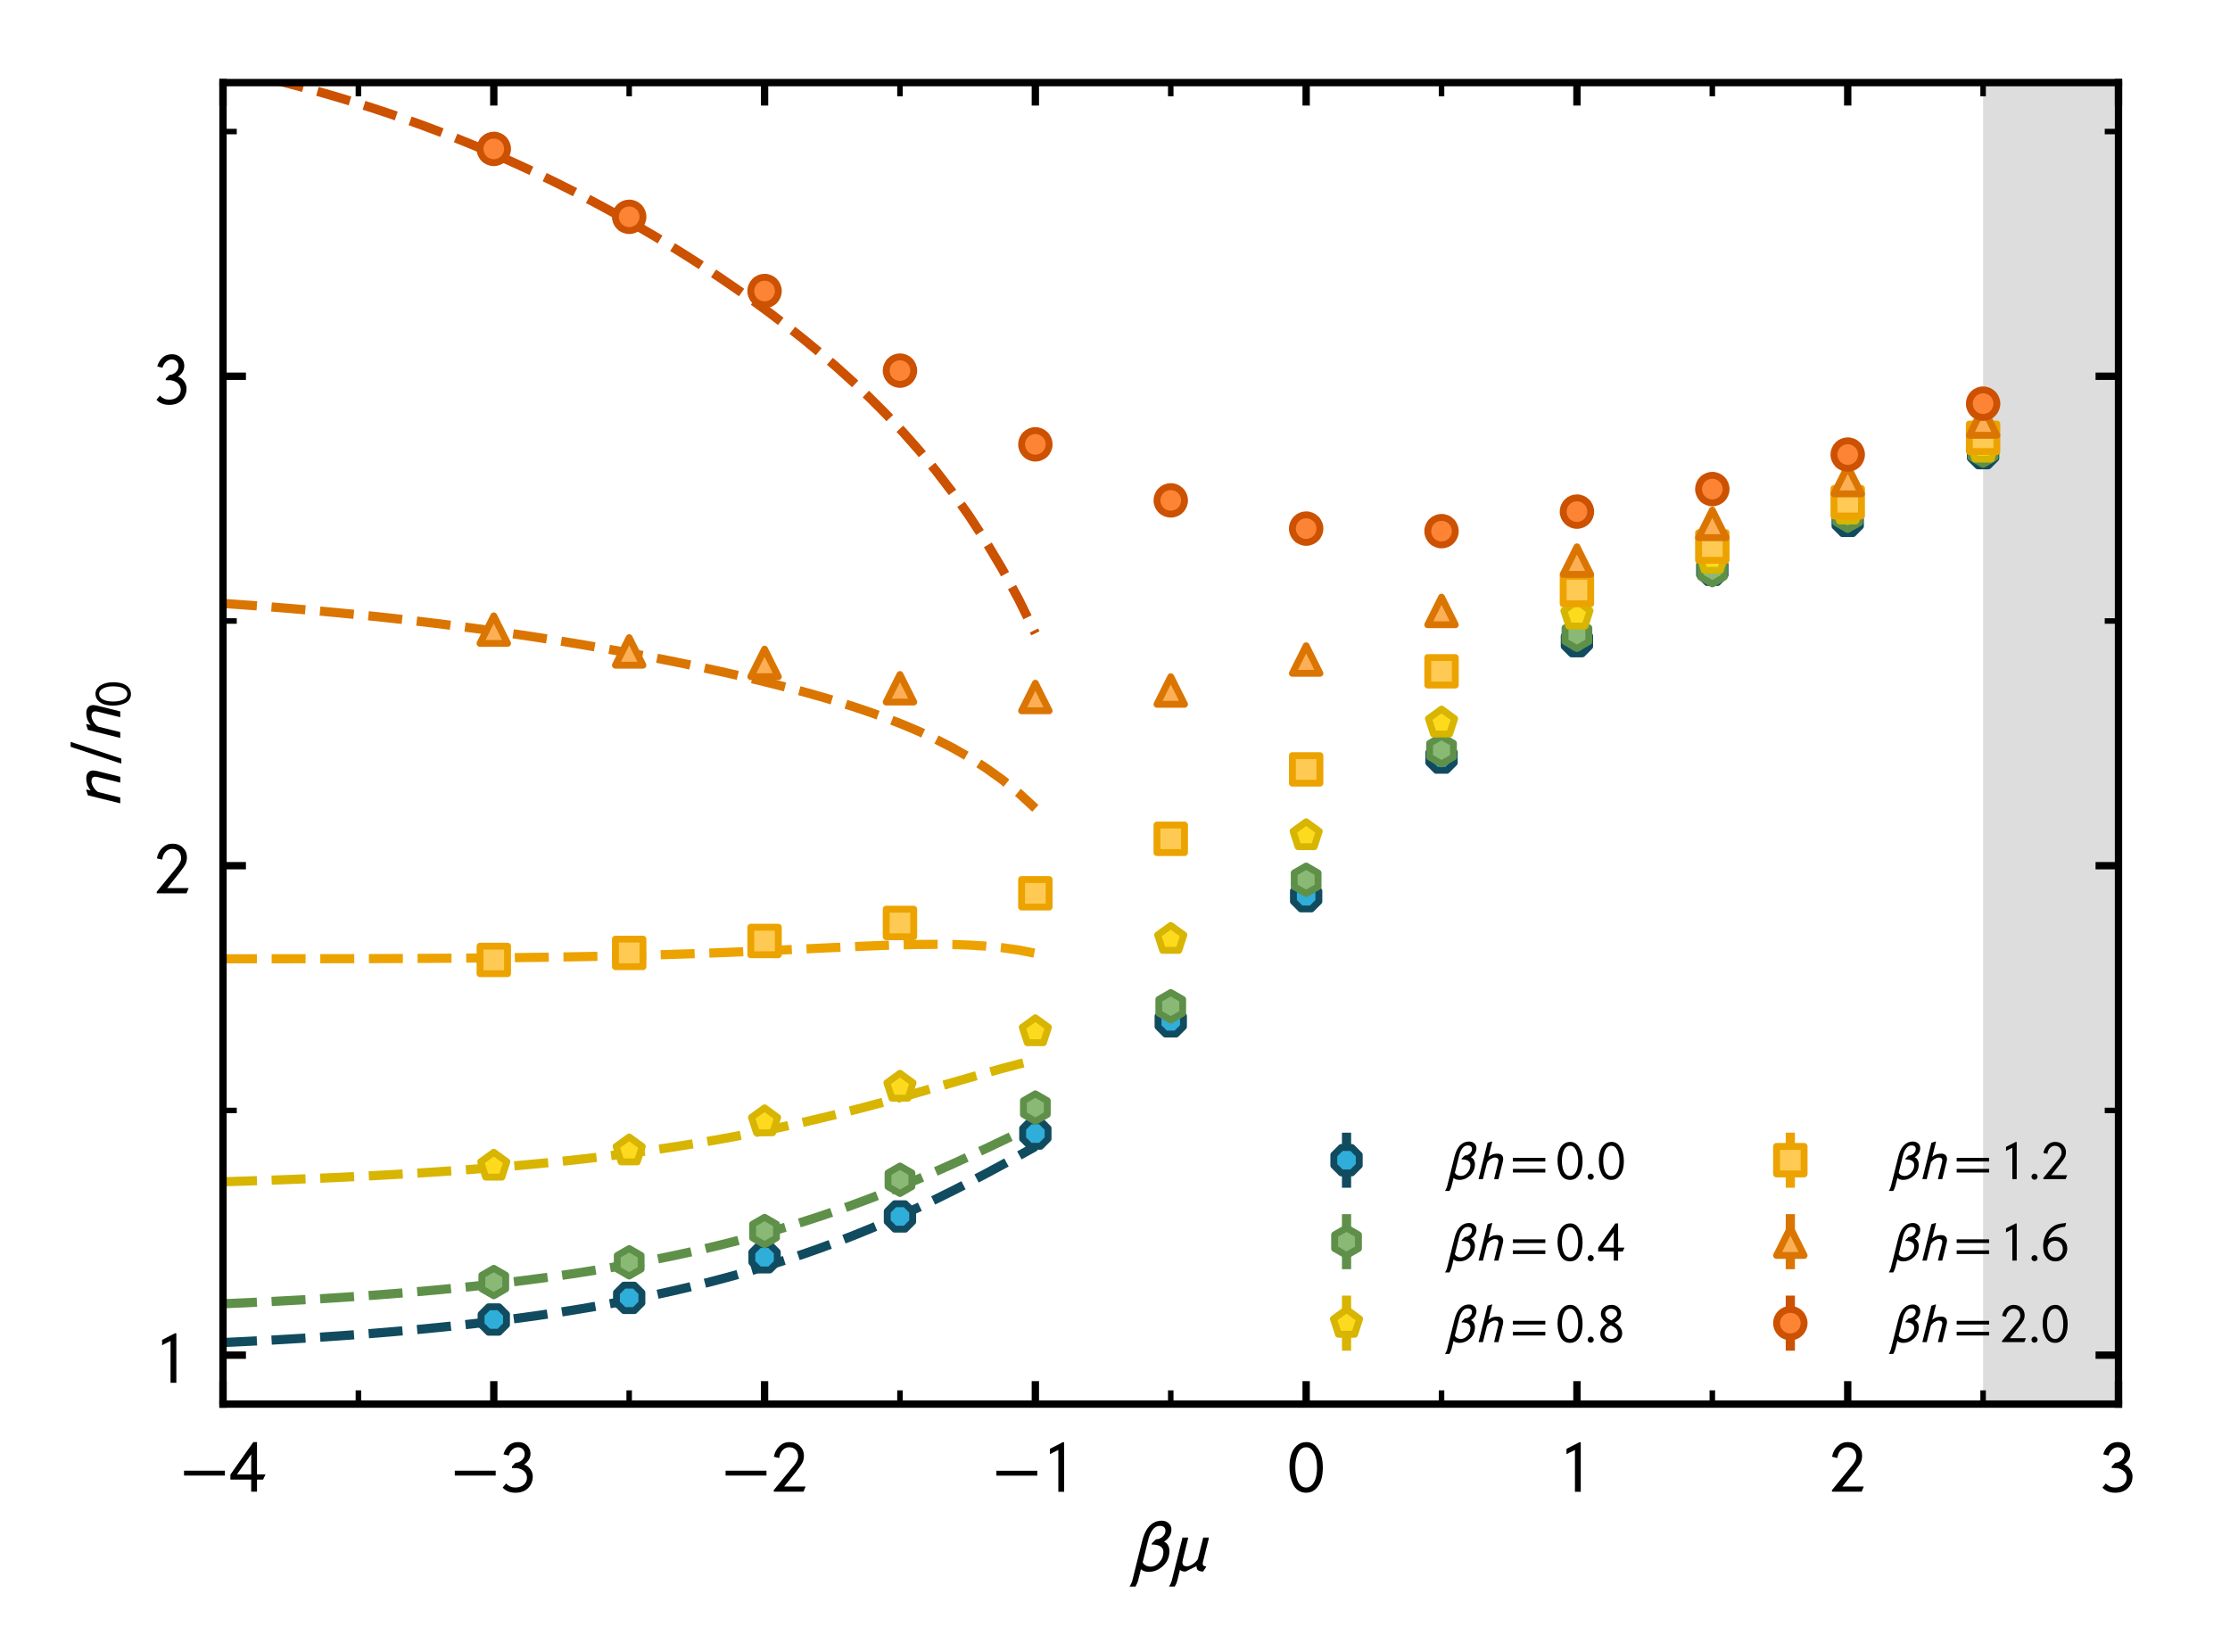 <?xml version="1.0" encoding="utf-8" standalone="no"?>
<!DOCTYPE svg PUBLIC "-//W3C//DTD SVG 1.1//EN"
  "http://www.w3.org/Graphics/SVG/1.1/DTD/svg11.dtd">
<!-- Created with matplotlib (http://matplotlib.org/) -->
<svg height="180pt" version="1.1" viewBox="0 0 243 180" width="243pt" xmlns="http://www.w3.org/2000/svg" xmlns:xlink="http://www.w3.org/1999/xlink">
 <defs>
  <style type="text/css">
*{stroke-linecap:butt;stroke-linejoin:round;}
  </style>
 </defs>
 <g id="figure_1">
  <g id="patch_1">
   <path d="M 0 180 
L 243 180 
L 243 0 
L 0 0 
z
" style="fill:#ffffff;"/>
  </g>
  <g id="axes_1">
   <g id="patch_2">
    <path d="M 24.3 153 
L 230.85 153 
L 230.85 9 
L 24.3 9 
z
" style="fill:#ffffff;"/>
   </g>
   <g id="PolyCollection_1">
    <path clip-path="url(#pd701d4964c)" d="M 216.096 -12.333 
L 216.096 201 
L 236.751 201 
L 236.751 -12.333 
L 236.751 -12.333 
L 216.096 -12.333 
z
" style="fill:#dddddd;"/>
   </g>
   <g id="matplotlib.axis_1">
    <g id="xtick_1">
     <g id="line2d_1">
      <defs>
       <path d="M 0 0 
L 0 -2.5 
" id="m7322efd8a5" style="stroke:#000000;stroke-width:0.8;"/>
      </defs>
      <g>
       <use style="stroke:#000000;stroke-width:0.8;" x="24.3" xlink:href="#m7322efd8a5" y="153"/>
      </g>
     </g>
     <g id="line2d_2">
      <defs>
       <path d="M 0 0 
L 0 2.5 
" id="m9c07efcd8b" style="stroke:#000000;stroke-width:0.8;"/>
      </defs>
      <g>
       <use style="stroke:#000000;stroke-width:0.8;" x="24.3" xlink:href="#m9c07efcd8b" y="9"/>
      </g>
     </g>
     <g id="text_1">
      <!-- $-4$ -->
      <defs>
       <path d="M 62.094 22 
L 6.406 22 
L 6.406 28.594 
L 62.094 28.594 
z
" id="STIXGeneral-Regular-2212"/>
       <path d="M 48.906 23.594 
L 45.594 16.5 
L 37.297 16.5 
L 37.297 0 
L 29.406 0 
L 29.406 16.5 
L 1.094 16.5 
L 1.094 23.297 
L 32.297 67.594 
L 37.297 67.594 
L 37.297 23.594 
z
M 29.406 23.594 
L 29.406 51 
L 10 23.594 
z
" id="STIXGeneral-Regular-1d7e6"/>
      </defs>
      <g transform="translate(19.54 162.579)scale(0.08 -0.08)">
       <use transform="translate(0 0.406)" xlink:href="#STIXGeneral-Regular-2212"/>
       <use transform="translate(68.5 0.406)" xlink:href="#STIXGeneral-Regular-1d7e6"/>
      </g>
     </g>
    </g>
    <g id="xtick_2">
     <g id="line2d_3">
      <g>
       <use style="stroke:#000000;stroke-width:0.8;" x="53.807" xlink:href="#m7322efd8a5" y="153"/>
      </g>
     </g>
     <g id="line2d_4">
      <g>
       <use style="stroke:#000000;stroke-width:0.8;" x="53.807" xlink:href="#m9c07efcd8b" y="9"/>
      </g>
     </g>
     <g id="text_2">
      <!-- $-3$ -->
      <defs>
       <path d="M 11.297 49.203 
L 4.203 50.906 
Q 6.406 58.703 11.5 63.141 
Q 16.594 67.594 24.297 67.594 
Q 31.406 67.594 36.203 63.094 
Q 41 58.594 41 51.906 
Q 41 43 32.406 37 
Q 38 35 41.047 30.344 
Q 44.094 25.703 44.094 21 
Q 44.094 11.297 37.797 5 
Q 31.406 -1.406 20.5 -1.406 
Q 9.5 -1.406 3.094 5.594 
L 7.797 11.203 
Q 12.906 5.703 20 5.703 
Q 27.406 5.703 31.594 9.297 
Q 36.203 13.203 36.203 19.094 
Q 36.203 24.297 32.453 27.797 
Q 28.703 31.297 22.203 32.203 
L 15.797 32.203 
L 15.797 34.297 
L 20.594 39.406 
Q 25.094 39.406 29.094 42.844 
Q 33.094 46.297 33.094 51.203 
Q 33.094 55.406 30.438 57.953 
Q 27.797 60.5 24 60.5 
Q 20 60.5 16.547 57.641 
Q 13.094 54.797 11.297 49.203 
z
" id="STIXGeneral-Regular-1d7e5"/>
      </defs>
      <g transform="translate(49.047 162.579)scale(0.08 -0.08)">
       <use transform="translate(0 0.406)" xlink:href="#STIXGeneral-Regular-2212"/>
       <use transform="translate(68.5 0.406)" xlink:href="#STIXGeneral-Regular-1d7e5"/>
      </g>
     </g>
    </g>
    <g id="xtick_3">
     <g id="line2d_5">
      <g>
       <use style="stroke:#000000;stroke-width:0.8;" x="83.314" xlink:href="#m7322efd8a5" y="153"/>
      </g>
     </g>
     <g id="line2d_6">
      <g>
       <use style="stroke:#000000;stroke-width:0.8;" x="83.314" xlink:href="#m9c07efcd8b" y="9"/>
      </g>
     </g>
     <g id="text_3">
      <!-- $-2$ -->
      <defs>
       <path d="M 46.906 7.094 
L 44 0 
L 3.5 0 
L 3.5 2.094 
L 21 23.5 
L 21 23.406 
L 26.594 30.203 
Q 30.5 34.906 32.094 36.953 
Q 33.703 39 35.203 41.953 
Q 36.703 44.906 36.703 47.5 
Q 36.703 53.703 33.344 57.094 
Q 30 60.5 24.203 60.5 
Q 19.594 60.5 15.75 56.703 
Q 11.906 52.906 10.906 45.906 
L 3.703 47.594 
Q 5.297 56.5 11.188 62.047 
Q 17.094 67.594 24.906 67.594 
Q 33.594 67.594 39.094 62.188 
Q 44.594 56.797 44.594 49.094 
Q 44.594 43.5 42.5 39.453 
Q 40.406 35.406 33.703 27 
L 17.703 7.094 
z
" id="STIXGeneral-Regular-1d7e4"/>
      </defs>
      <g transform="translate(78.554 162.579)scale(0.08 -0.08)">
       <use transform="translate(0 0.406)" xlink:href="#STIXGeneral-Regular-2212"/>
       <use transform="translate(68.5 0.406)" xlink:href="#STIXGeneral-Regular-1d7e4"/>
      </g>
     </g>
    </g>
    <g id="xtick_4">
     <g id="line2d_7">
      <g>
       <use style="stroke:#000000;stroke-width:0.8;" x="112.821" xlink:href="#m7322efd8a5" y="153"/>
      </g>
     </g>
     <g id="line2d_8">
      <g>
       <use style="stroke:#000000;stroke-width:0.8;" x="112.821" xlink:href="#m9c07efcd8b" y="9"/>
      </g>
     </g>
     <g id="text_4">
      <!-- $-1$ -->
      <defs>
       <path d="M 30.203 0 
L 22.297 0 
L 22.297 57 
Q 20.094 56 15.75 53.75 
Q 11.406 51.5 10.797 51.203 
L 10.797 58.5 
L 28.797 67.703 
L 30.203 67.203 
z
" id="STIXGeneral-Regular-1d7e3"/>
      </defs>
      <g transform="translate(108.061 162.579)scale(0.08 -0.08)">
       <use transform="translate(0 0.297)" xlink:href="#STIXGeneral-Regular-2212"/>
       <use transform="translate(68.5 0.297)" xlink:href="#STIXGeneral-Regular-1d7e3"/>
      </g>
     </g>
    </g>
    <g id="xtick_5">
     <g id="line2d_9">
      <g>
       <use style="stroke:#000000;stroke-width:0.8;" x="142.329" xlink:href="#m7322efd8a5" y="153"/>
      </g>
     </g>
     <g id="line2d_10">
      <g>
       <use style="stroke:#000000;stroke-width:0.8;" x="142.329" xlink:href="#m9c07efcd8b" y="9"/>
      </g>
     </g>
     <g id="text_5">
      <!-- $0$ -->
      <defs>
       <path d="M 47.703 33 
Q 47.703 23.797 45.547 16.344 
Q 43.406 8.906 38.094 3.75 
Q 32.797 -1.406 25 -1.406 
Q 18.797 -1.406 14.25 1.688 
Q 9.703 4.797 7.203 10.047 
Q 4.703 15.297 3.5 21.141 
Q 2.297 27 2.297 33.594 
Q 2.297 42.906 4.594 50.344 
Q 6.906 57.797 12.297 62.688 
Q 17.703 67.594 25.406 67.594 
Q 35.203 67.594 41.453 57.938 
Q 47.703 48.297 47.703 33 
z
M 39.797 33 
Q 39.797 45.203 35.75 52.844 
Q 31.703 60.5 25.203 60.5 
Q 17.797 60.5 14 52.75 
Q 10.203 45 10.203 33.406 
Q 10.203 28.203 10.953 23.547 
Q 11.703 18.906 13.344 14.75 
Q 15 10.594 18 8.141 
Q 21 5.703 25 5.703 
Q 30.094 5.703 33.547 9.797 
Q 37 13.906 38.391 19.844 
Q 39.797 25.797 39.797 33 
z
" id="STIXGeneral-Regular-1d7e2"/>
      </defs>
      <g transform="translate(140.329 162.579)scale(0.08 -0.08)">
       <use transform="translate(0 0.406)" xlink:href="#STIXGeneral-Regular-1d7e2"/>
      </g>
     </g>
    </g>
    <g id="xtick_6">
     <g id="line2d_11">
      <g>
       <use style="stroke:#000000;stroke-width:0.8;" x="171.836" xlink:href="#m7322efd8a5" y="153"/>
      </g>
     </g>
     <g id="line2d_12">
      <g>
       <use style="stroke:#000000;stroke-width:0.8;" x="171.836" xlink:href="#m9c07efcd8b" y="9"/>
      </g>
     </g>
     <g id="text_6">
      <!-- $1$ -->
      <g transform="translate(169.836 162.579)scale(0.08 -0.08)">
       <use transform="translate(0 0.297)" xlink:href="#STIXGeneral-Regular-1d7e3"/>
      </g>
     </g>
    </g>
    <g id="xtick_7">
     <g id="line2d_13">
      <g>
       <use style="stroke:#000000;stroke-width:0.8;" x="201.343" xlink:href="#m7322efd8a5" y="153"/>
      </g>
     </g>
     <g id="line2d_14">
      <g>
       <use style="stroke:#000000;stroke-width:0.8;" x="201.343" xlink:href="#m9c07efcd8b" y="9"/>
      </g>
     </g>
     <g id="text_7">
      <!-- $2$ -->
      <g transform="translate(199.343 162.579)scale(0.08 -0.08)">
       <use transform="translate(0 0.406)" xlink:href="#STIXGeneral-Regular-1d7e4"/>
      </g>
     </g>
    </g>
    <g id="xtick_8">
     <g id="line2d_15">
      <g>
       <use style="stroke:#000000;stroke-width:0.8;" x="230.85" xlink:href="#m7322efd8a5" y="153"/>
      </g>
     </g>
     <g id="line2d_16">
      <g>
       <use style="stroke:#000000;stroke-width:0.8;" x="230.85" xlink:href="#m9c07efcd8b" y="9"/>
      </g>
     </g>
     <g id="text_8">
      <!-- $3$ -->
      <g transform="translate(228.85 162.579)scale(0.08 -0.08)">
       <use transform="translate(0 0.406)" xlink:href="#STIXGeneral-Regular-1d7e5"/>
      </g>
     </g>
    </g>
    <g id="xtick_9">
     <g id="line2d_17">
      <defs>
       <path d="M 0 0 
L 0 -1.5 
" id="m0315ad0afb" style="stroke:#000000;stroke-width:0.6;"/>
      </defs>
      <g>
       <use style="stroke:#000000;stroke-width:0.6;" x="39.054" xlink:href="#m0315ad0afb" y="153"/>
      </g>
     </g>
     <g id="line2d_18">
      <defs>
       <path d="M 0 0 
L 0 1.5 
" id="m7902b53396" style="stroke:#000000;stroke-width:0.6;"/>
      </defs>
      <g>
       <use style="stroke:#000000;stroke-width:0.6;" x="39.054" xlink:href="#m7902b53396" y="9"/>
      </g>
     </g>
    </g>
    <g id="xtick_10">
     <g id="line2d_19">
      <g>
       <use style="stroke:#000000;stroke-width:0.6;" x="68.561" xlink:href="#m0315ad0afb" y="153"/>
      </g>
     </g>
     <g id="line2d_20">
      <g>
       <use style="stroke:#000000;stroke-width:0.6;" x="68.561" xlink:href="#m7902b53396" y="9"/>
      </g>
     </g>
    </g>
    <g id="xtick_11">
     <g id="line2d_21">
      <g>
       <use style="stroke:#000000;stroke-width:0.6;" x="98.068" xlink:href="#m0315ad0afb" y="153"/>
      </g>
     </g>
     <g id="line2d_22">
      <g>
       <use style="stroke:#000000;stroke-width:0.6;" x="98.068" xlink:href="#m7902b53396" y="9"/>
      </g>
     </g>
    </g>
    <g id="xtick_12">
     <g id="line2d_23">
      <g>
       <use style="stroke:#000000;stroke-width:0.6;" x="127.575" xlink:href="#m0315ad0afb" y="153"/>
      </g>
     </g>
     <g id="line2d_24">
      <g>
       <use style="stroke:#000000;stroke-width:0.6;" x="127.575" xlink:href="#m7902b53396" y="9"/>
      </g>
     </g>
    </g>
    <g id="xtick_13">
     <g id="line2d_25">
      <g>
       <use style="stroke:#000000;stroke-width:0.6;" x="157.082" xlink:href="#m0315ad0afb" y="153"/>
      </g>
     </g>
     <g id="line2d_26">
      <g>
       <use style="stroke:#000000;stroke-width:0.6;" x="157.082" xlink:href="#m7902b53396" y="9"/>
      </g>
     </g>
    </g>
    <g id="xtick_14">
     <g id="line2d_27">
      <g>
       <use style="stroke:#000000;stroke-width:0.6;" x="186.589" xlink:href="#m0315ad0afb" y="153"/>
      </g>
     </g>
     <g id="line2d_28">
      <g>
       <use style="stroke:#000000;stroke-width:0.6;" x="186.589" xlink:href="#m7902b53396" y="9"/>
      </g>
     </g>
    </g>
    <g id="xtick_15">
     <g id="line2d_29">
      <g>
       <use style="stroke:#000000;stroke-width:0.6;" x="216.096" xlink:href="#m0315ad0afb" y="153"/>
      </g>
     </g>
     <g id="line2d_30">
      <g>
       <use style="stroke:#000000;stroke-width:0.6;" x="216.096" xlink:href="#m7902b53396" y="9"/>
      </g>
     </g>
    </g>
    <g id="text_9">
     <!-- $\beta\mu$ -->
     <defs>
      <path d="M 2.703 -13.094 
L 16 40.203 
Q 18.797 51.5 23.406 57.906 
Q 31.094 68.297 42.797 68.297 
Q 48.094 68.297 52 64.938 
Q 55.906 61.594 55.906 56.297 
Q 55.906 51.203 53.203 46.844 
Q 50.5 42.5 45.703 39.797 
Q 49.094 38.594 51.141 35.047 
Q 53.203 31.5 53.203 27.094 
Q 53.203 14.594 44.453 6.594 
Q 35.703 -1.406 25 -1.406 
Q 18.297 -1.406 14.406 2.203 
L 10.703 -12.594 
Q 9.594 -17 6.906 -21.5 
L -1.203 -21.5 
Q 1.594 -17.406 2.703 -13.094 
z
M 29.297 37.5 
L 34.797 42.906 
Q 40.5 43.203 44.141 46.703 
Q 47.797 50.203 47.797 54.703 
Q 47.797 57.703 45.844 59.453 
Q 43.906 61.203 40.5 61.203 
Q 34.203 61.203 30.297 55.844 
Q 26.406 50.5 24.594 43.297 
L 16.797 11.797 
Q 17.797 9.094 20.844 7.391 
Q 23.906 5.703 27.5 5.703 
Q 34.297 5.703 39.641 11.75 
Q 45 17.797 45 25.703 
Q 45 35.797 28.906 35.797 
z
" id="STIXNonUnicode-Italic-e1d9"/>
      <path d="M 53.594 45.297 
L 45.5 12.797 
Q 45 11 45 9.703 
Q 45 6.094 49.703 6.094 
L 49.297 4.703 
L 45.594 -1 
Q 39.406 -1 37.5 2.094 
Q 36.594 3.5 36.594 6.406 
L 21.594 -1 
Q 16 -1 14.094 1.5 
L 10.594 -12.594 
Q 9.297 -17.906 6.797 -21.5 
L -0.906 -21.5 
Q 2 -17 3.094 -12.703 
L 17.5 45.297 
L 25.406 45.297 
L 17.906 14.906 
Q 17.406 12.703 17.406 11.406 
Q 17.406 6.094 23.906 6.094 
Q 26.703 6.094 31.344 9.047 
Q 36 12 38.5 16.094 
L 45.703 45.297 
z
" id="STIXNonUnicode-Italic-e1e3"/>
     </defs>
     <g transform="translate(123.175 171.225)scale(0.08 -0.08)">
      <use transform="translate(0 0.703)" xlink:href="#STIXNonUnicode-Italic-e1d9"/>
      <use transform="translate(53.5 0.703)" xlink:href="#STIXNonUnicode-Italic-e1e3"/>
     </g>
    </g>
   </g>
   <g id="matplotlib.axis_2">
    <g id="ytick_1">
     <g id="line2d_31">
      <defs>
       <path d="M 0 0 
L 2.5 0 
" id="m159f830ee3" style="stroke:#000000;stroke-width:0.8;"/>
      </defs>
      <g>
       <use style="stroke:#000000;stroke-width:0.8;" x="24.3" xlink:href="#m159f830ee3" y="147.667"/>
      </g>
     </g>
     <g id="line2d_32">
      <defs>
       <path d="M 0 0 
L -2.5 0 
" id="m1eecfca8c8" style="stroke:#000000;stroke-width:0.8;"/>
      </defs>
      <g>
       <use style="stroke:#000000;stroke-width:0.8;" x="230.85" xlink:href="#m1eecfca8c8" y="147.667"/>
      </g>
     </g>
     <g id="text_10">
      <!-- $1$ -->
      <g transform="translate(16.8 150.706)scale(0.08 -0.08)">
       <use transform="translate(0 0.297)" xlink:href="#STIXGeneral-Regular-1d7e3"/>
      </g>
     </g>
    </g>
    <g id="ytick_2">
     <g id="line2d_33">
      <g>
       <use style="stroke:#000000;stroke-width:0.8;" x="24.3" xlink:href="#m159f830ee3" y="94.333"/>
      </g>
     </g>
     <g id="line2d_34">
      <g>
       <use style="stroke:#000000;stroke-width:0.8;" x="230.85" xlink:href="#m1eecfca8c8" y="94.333"/>
      </g>
     </g>
     <g id="text_11">
      <!-- $2$ -->
      <g transform="translate(16.8 97.373)scale(0.08 -0.08)">
       <use transform="translate(0 0.406)" xlink:href="#STIXGeneral-Regular-1d7e4"/>
      </g>
     </g>
    </g>
    <g id="ytick_3">
     <g id="line2d_35">
      <g>
       <use style="stroke:#000000;stroke-width:0.8;" x="24.3" xlink:href="#m159f830ee3" y="41"/>
      </g>
     </g>
     <g id="line2d_36">
      <g>
       <use style="stroke:#000000;stroke-width:0.8;" x="230.85" xlink:href="#m1eecfca8c8" y="41"/>
      </g>
     </g>
     <g id="text_12">
      <!-- $3$ -->
      <g transform="translate(16.8 44.039)scale(0.08 -0.08)">
       <use transform="translate(0 0.406)" xlink:href="#STIXGeneral-Regular-1d7e5"/>
      </g>
     </g>
    </g>
    <g id="ytick_4">
     <g id="line2d_37">
      <defs>
       <path d="M 0 0 
L 1.5 0 
" id="m5739c2df17" style="stroke:#000000;stroke-width:0.6;"/>
      </defs>
      <g>
       <use style="stroke:#000000;stroke-width:0.6;" x="24.3" xlink:href="#m5739c2df17" y="121"/>
      </g>
     </g>
     <g id="line2d_38">
      <defs>
       <path d="M 0 0 
L -1.5 0 
" id="m0cb8e36a47" style="stroke:#000000;stroke-width:0.6;"/>
      </defs>
      <g>
       <use style="stroke:#000000;stroke-width:0.6;" x="230.85" xlink:href="#m0cb8e36a47" y="121"/>
      </g>
     </g>
    </g>
    <g id="ytick_5">
     <g id="line2d_39">
      <g>
       <use style="stroke:#000000;stroke-width:0.6;" x="24.3" xlink:href="#m5739c2df17" y="67.667"/>
      </g>
     </g>
     <g id="line2d_40">
      <g>
       <use style="stroke:#000000;stroke-width:0.6;" x="230.85" xlink:href="#m0cb8e36a47" y="67.667"/>
      </g>
     </g>
    </g>
    <g id="ytick_6">
     <g id="line2d_41">
      <g>
       <use style="stroke:#000000;stroke-width:0.6;" x="24.3" xlink:href="#m5739c2df17" y="14.333"/>
      </g>
     </g>
     <g id="line2d_42">
      <g>
       <use style="stroke:#000000;stroke-width:0.6;" x="230.85" xlink:href="#m0cb8e36a47" y="14.333"/>
      </g>
     </g>
    </g>
    <g id="text_13">
     <!-- $n\,/n_0$ -->
     <defs>
      <path d="M 25.094 45.906 
L 23.906 40.203 
Q 28.406 43.797 32.203 45.047 
Q 36 46.297 40.5 46.297 
Q 45.203 46.297 48.094 43.75 
Q 51 41.203 51 37.203 
Q 51 34.797 50.406 32.094 
L 42.406 0 
L 34.5 0 
L 42 30.406 
Q 42.5 32.594 42.5 33.906 
Q 42.5 39.203 36 39.203 
Q 33.094 39.203 28.641 36.703 
Q 24.203 34.203 21.703 30.203 
L 14.203 0 
L 6.297 0 
L 17.203 44 
L 24.297 46.406 
z
" id="STIXGeneral-Italic-1d62f"/>
      <path d="M 28.703 67.594 
L 5.906 -1.406 
L -0.906 -1.406 
L 22 67.594 
z
" id="STIXGeneral-Regular-2f"/>
     </defs>
     <g transform="translate(13.136 88.04)rotate(-90)scale(0.08 -0.08)">
      <use transform="translate(0 0.406)" xlink:href="#STIXGeneral-Italic-1d62f"/>
      <use transform="translate(61.3 0.406)" xlink:href="#STIXGeneral-Regular-2f"/>
      <use transform="translate(89.1 0.406)" xlink:href="#STIXGeneral-Italic-1d62f"/>
      <use transform="translate(137.8 -13.183)scale(0.7)" xlink:href="#STIXGeneral-Regular-1d7e2"/>
     </g>
    </g>
   </g>
   <g id="line2d_43">
    <path clip-path="url(#pd701d4964c)" d="M 24.3 146.294 
L 26.107 146.208 
L 27.913 146.117 
L 29.72 146.02 
L 31.526 145.917 
L 33.333 145.807 
L 35.139 145.691 
L 36.946 145.568 
L 38.752 145.437 
L 40.559 145.298 
L 42.366 145.15 
L 44.172 144.993 
L 45.979 144.827 
L 47.785 144.65 
L 49.592 144.463 
L 51.398 144.265 
L 53.205 144.054 
L 55.012 143.831 
L 56.818 143.594 
L 58.625 143.343 
L 60.431 143.077 
L 62.238 142.795 
L 64.044 142.496 
L 65.851 142.18 
L 67.657 141.846 
L 69.464 141.492 
L 71.271 141.117 
L 73.077 140.721 
L 74.884 140.303 
L 76.69 139.861 
L 78.497 139.394 
L 80.303 138.902 
L 82.11 138.382 
L 83.916 137.835 
L 85.723 137.26 
L 87.53 136.654 
L 89.336 136.018 
L 91.143 135.35 
L 92.949 134.651 
L 94.756 133.918 
L 96.562 133.153 
L 98.369 132.355 
L 100.176 131.524 
L 101.982 130.662 
L 103.789 129.768 
L 105.595 128.846 
L 107.402 127.898 
L 109.208 126.926 
L 111.015 125.936 
L 112.821 124.933 
" style="fill:none;stroke:#114b5f;stroke-dasharray:3.7,1.6;stroke-dashoffset:0;"/>
   </g>
   <g id="line2d_44">
    <path clip-path="url(#pd701d4964c)" d="M 24.3 142.07 
L 26.107 141.99 
L 27.913 141.905 
L 29.72 141.815 
L 31.526 141.719 
L 33.333 141.618 
L 35.139 141.51 
L 36.946 141.395 
L 38.752 141.274 
L 40.559 141.144 
L 42.366 141.007 
L 44.172 140.862 
L 45.979 140.707 
L 47.785 140.543 
L 49.592 140.369 
L 51.398 140.185 
L 53.205 139.989 
L 55.012 139.782 
L 56.818 139.562 
L 58.625 139.329 
L 60.431 139.081 
L 62.238 138.82 
L 64.044 138.542 
L 65.851 138.249 
L 67.657 137.938 
L 69.464 137.609 
L 71.271 137.261 
L 73.077 136.894 
L 74.884 136.506 
L 76.69 136.096 
L 78.497 135.663 
L 80.303 135.207 
L 82.11 134.726 
L 83.916 134.22 
L 85.723 133.688 
L 87.53 133.129 
L 89.336 132.542 
L 91.143 131.927 
L 92.949 131.284 
L 94.756 130.612 
L 96.562 129.912 
L 98.369 129.183 
L 100.176 128.428 
L 101.982 127.646 
L 103.789 126.84 
L 105.595 126.013 
L 107.402 125.167 
L 109.208 124.307 
L 111.015 123.439 
L 112.821 122.569 
" style="fill:none;stroke:#5f9049;stroke-dasharray:3.7,1.6;stroke-dashoffset:0;"/>
   </g>
   <g id="line2d_45">
    <path clip-path="url(#pd701d4964c)" d="M 24.3 128.774 
L 26.107 128.717 
L 27.913 128.657 
L 29.72 128.593 
L 31.526 128.525 
L 33.333 128.452 
L 35.139 128.375 
L 36.946 128.293 
L 38.752 128.206 
L 40.559 128.114 
L 42.366 128.016 
L 44.172 127.911 
L 45.979 127.8 
L 47.785 127.682 
L 49.592 127.557 
L 51.398 127.424 
L 53.205 127.282 
L 55.012 127.132 
L 56.818 126.973 
L 58.625 126.803 
L 60.431 126.624 
L 62.238 126.434 
L 64.044 126.232 
L 65.851 126.018 
L 67.657 125.791 
L 69.464 125.551 
L 71.271 125.298 
L 73.077 125.029 
L 74.884 124.746 
L 76.69 124.446 
L 78.497 124.131 
L 80.303 123.798 
L 82.11 123.449 
L 83.916 123.081 
L 85.723 122.696 
L 87.53 122.293 
L 89.336 121.872 
L 91.143 121.433 
L 92.949 120.977 
L 94.756 120.505 
L 96.562 120.018 
L 98.369 119.518 
L 100.176 119.007 
L 101.982 118.488 
L 103.789 117.966 
L 105.595 117.444 
L 107.402 116.929 
L 109.208 116.428 
L 111.015 115.95 
L 112.821 115.506 
" style="fill:none;stroke:#d7b501;stroke-dasharray:3.7,1.6;stroke-dashoffset:0;"/>
   </g>
   <g id="line2d_46">
    <path clip-path="url(#pd701d4964c)" d="M 24.3 104.476 
L 26.107 104.476 
L 27.913 104.475 
L 29.72 104.474 
L 31.526 104.473 
L 33.333 104.471 
L 35.139 104.468 
L 36.946 104.465 
L 38.752 104.461 
L 40.559 104.456 
L 42.366 104.449 
L 44.172 104.442 
L 45.979 104.433 
L 47.785 104.423 
L 49.592 104.411 
L 51.398 104.397 
L 53.205 104.381 
L 55.012 104.363 
L 56.818 104.342 
L 58.625 104.319 
L 60.431 104.292 
L 62.238 104.262 
L 64.044 104.229 
L 65.851 104.192 
L 67.657 104.151 
L 69.464 104.106 
L 71.271 104.056 
L 73.077 104.002 
L 74.884 103.943 
L 76.69 103.879 
L 78.497 103.811 
L 80.303 103.738 
L 82.11 103.661 
L 83.916 103.58 
L 85.723 103.496 
L 87.53 103.41 
L 89.336 103.323 
L 91.143 103.236 
L 92.949 103.153 
L 94.756 103.076 
L 96.562 103.007 
L 98.369 102.952 
L 100.176 102.914 
L 101.982 102.902 
L 103.789 102.921 
L 105.595 102.981 
L 107.402 103.093 
L 109.208 103.269 
L 111.015 103.525 
L 112.821 103.88 
" style="fill:none;stroke:#eca300;stroke-dasharray:3.7,1.6;stroke-dashoffset:0;"/>
   </g>
   <g id="line2d_47">
    <path clip-path="url(#pd701d4964c)" d="M 24.3 65.752 
L 26.107 65.879 
L 27.913 66.012 
L 29.72 66.152 
L 31.526 66.298 
L 33.333 66.452 
L 35.139 66.613 
L 36.946 66.782 
L 38.752 66.958 
L 40.559 67.143 
L 42.366 67.335 
L 44.172 67.536 
L 45.979 67.746 
L 47.785 67.965 
L 49.592 68.192 
L 51.398 68.429 
L 53.205 68.674 
L 55.012 68.929 
L 56.818 69.194 
L 58.625 69.468 
L 60.431 69.752 
L 62.238 70.046 
L 64.044 70.349 
L 65.851 70.663 
L 67.657 70.987 
L 69.464 71.322 
L 71.271 71.667 
L 73.077 72.024 
L 74.884 72.392 
L 76.69 72.773 
L 78.497 73.166 
L 80.303 73.574 
L 82.11 73.998 
L 83.916 74.438 
L 85.723 74.898 
L 87.53 75.379 
L 89.336 75.885 
L 91.143 76.419 
L 92.949 76.987 
L 94.756 77.593 
L 96.562 78.244 
L 98.369 78.948 
L 100.176 79.715 
L 101.982 80.555 
L 103.789 81.483 
L 105.595 82.513 
L 107.402 83.664 
L 109.208 84.959 
L 111.015 86.422 
L 112.821 88.084 
" style="fill:none;stroke:#db7502;stroke-dasharray:3.7,1.6;stroke-dashoffset:0;"/>
   </g>
   <g id="line2d_48">
    <path clip-path="url(#pd701d4964c)" d="M 24.3 7.414 
L 26.107 7.811 
L 27.913 8.229 
L 29.72 8.667 
L 31.526 9.126 
L 33.333 9.607 
L 35.139 10.11 
L 36.946 10.636 
L 38.752 11.186 
L 40.559 11.76 
L 42.366 12.359 
L 44.172 12.983 
L 45.979 13.634 
L 47.785 14.31 
L 49.592 15.014 
L 51.398 15.745 
L 53.205 16.504 
L 55.012 17.29 
L 56.818 18.106 
L 58.625 18.95 
L 60.431 19.824 
L 62.238 20.727 
L 64.044 21.66 
L 65.851 22.624 
L 67.657 23.618 
L 69.464 24.645 
L 71.271 25.703 
L 73.077 26.795 
L 74.884 27.921 
L 76.69 29.083 
L 78.497 30.282 
L 80.303 31.521 
L 82.11 32.803 
L 83.916 34.129 
L 85.723 35.505 
L 87.53 36.935 
L 89.336 38.425 
L 91.143 39.981 
L 92.949 41.612 
L 94.756 43.327 
L 96.562 45.137 
L 98.369 47.058 
L 100.176 49.103 
L 101.982 51.293 
L 103.789 53.65 
L 105.595 56.199 
L 107.402 58.971 
L 109.208 62.002 
L 111.015 65.333 
L 112.821 69.013 
" style="fill:none;stroke:#cc5101;stroke-dasharray:3.7,1.6;stroke-dashoffset:0;"/>
   </g>
   <g id="patch_3">
    <path d="M 24.3 153 
L 24.3 9 
" style="fill:none;stroke:#000000;stroke-linecap:square;stroke-linejoin:miter;stroke-width:0.8;"/>
   </g>
   <g id="patch_4">
    <path d="M 230.85 153 
L 230.85 9 
" style="fill:none;stroke:#000000;stroke-linecap:square;stroke-linejoin:miter;stroke-width:0.8;"/>
   </g>
   <g id="patch_5">
    <path d="M 24.3 153 
L 230.85 153 
" style="fill:none;stroke:#000000;stroke-linecap:square;stroke-linejoin:miter;stroke-width:0.8;"/>
   </g>
   <g id="patch_6">
    <path d="M 24.3 9 
L 230.85 9 
" style="fill:none;stroke:#000000;stroke-linecap:square;stroke-linejoin:miter;stroke-width:0.8;"/>
   </g>
   <g id="legend_1">
    <g id="LineCollection_1">
     <path d="M 146.73 129.422 
L 146.73 123.422 
" style="fill:none;stroke:#114b5f;"/>
    </g>
    <g id="line2d_49"/>
    <g id="line2d_50">
     <defs>
      <path d="M -0.574 -1.386 
L -1.386 -0.574 
L -1.386 0.574 
L -0.574 1.386 
L 0.574 1.386 
L 1.386 0.574 
L 1.386 -0.574 
L 0.574 -1.386 
z
" id="m33e30032b6" style="stroke:#114b5f;stroke-linejoin:miter;stroke-width:0.75;"/>
     </defs>
     <g>
      <use style="fill:#2faeda;stroke:#114b5f;stroke-linejoin:miter;stroke-width:0.75;" x="146.73" xlink:href="#m33e30032b6" y="126.422"/>
     </g>
    </g>
    <g id="text_14">
     <!-- $\beta h = 0.0$ -->
     <defs>
      <path d="M 31.094 67.906 
L 24.203 40.5 
Q 28.594 44 32.25 45.141 
Q 35.906 46.297 40.5 46.297 
Q 45.406 46.297 48.203 43.797 
Q 51 41.297 51 36.594 
Q 51 34.5 50.406 32.094 
L 42.406 0 
L 34.5 0 
L 42 30.406 
Q 42.5 32.594 42.5 33.797 
Q 42.5 39.203 36 39.203 
Q 33.094 39.203 28.641 36.703 
Q 24.203 34.203 21.703 30.203 
L 14.203 0 
L 6.297 0 
L 22.703 66 
L 30.297 68.406 
z
" id="STIXGeneral-Italic-1d629"/>
      <path d="M 63.703 32 
L 4.797 32 
L 4.797 38.594 
L 63.703 38.594 
z
M 63.703 12 
L 4.797 12 
L 4.797 18.594 
L 63.703 18.594 
z
" id="STIXGeneral-Regular-3d"/>
      <path d="M 18.094 4.297 
Q 18.094 2.094 16.438 0.5 
Q 14.797 -1.094 12.5 -1.094 
Q 10.203 -1.094 8.594 0.5 
Q 7 2.094 7 4.391 
Q 7 6.703 8.641 8.344 
Q 10.297 10 12.594 10 
Q 14.797 10 16.438 8.297 
Q 18.094 6.594 18.094 4.297 
z
" id="STIXGeneral-Regular-2e"/>
     </defs>
     <g transform="translate(157.53 128.522)scale(0.06 -0.06)">
      <use transform="translate(0 0.594)" xlink:href="#STIXNonUnicode-Italic-e1d9"/>
      <use transform="translate(53.5 0.594)" xlink:href="#STIXGeneral-Italic-1d629"/>
      <use transform="translate(117.32 0.594)" xlink:href="#STIXGeneral-Regular-3d"/>
      <use transform="translate(200.94 0.594)" xlink:href="#STIXGeneral-Regular-1d7e2"/>
      <use transform="translate(250.94 0.594)" xlink:href="#STIXGeneral-Regular-2e"/>
      <use transform="translate(275.94 0.594)" xlink:href="#STIXGeneral-Regular-1d7e2"/>
     </g>
    </g>
    <g id="LineCollection_2">
     <path d="M 146.73 138.301 
L 146.73 132.301 
" style="fill:none;stroke:#5f9049;"/>
    </g>
    <g id="line2d_51"/>
    <g id="line2d_52">
     <defs>
      <path d="M 0 -1.5 
L -1.299 -0.75 
L -1.299 0.75 
L -0 1.5 
L 1.299 0.75 
L 1.299 -0.75 
z
" id="m936fcb4228" style="stroke:#5f9049;stroke-linejoin:miter;stroke-width:0.75;"/>
     </defs>
     <g>
      <use style="fill:#8ab975;stroke:#5f9049;stroke-linejoin:miter;stroke-width:0.75;" x="146.73" xlink:href="#m936fcb4228" y="135.301"/>
     </g>
    </g>
    <g id="text_15">
     <!-- $\beta h = 0.4$ -->
     <g transform="translate(157.53 137.401)scale(0.06 -0.06)">
      <use transform="translate(0 0.594)" xlink:href="#STIXNonUnicode-Italic-e1d9"/>
      <use transform="translate(53.5 0.594)" xlink:href="#STIXGeneral-Italic-1d629"/>
      <use transform="translate(117.32 0.594)" xlink:href="#STIXGeneral-Regular-3d"/>
      <use transform="translate(200.94 0.594)" xlink:href="#STIXGeneral-Regular-1d7e2"/>
      <use transform="translate(250.94 0.594)" xlink:href="#STIXGeneral-Regular-2e"/>
      <use transform="translate(275.94 0.594)" xlink:href="#STIXGeneral-Regular-1d7e6"/>
     </g>
    </g>
    <g id="LineCollection_3">
     <path d="M 146.73 147.18 
L 146.73 141.18 
" style="fill:none;stroke:#d7b501;"/>
    </g>
    <g id="line2d_53"/>
    <g id="line2d_54">
     <defs>
      <path d="M 0 -1.5 
L -1.427 -0.464 
L -0.882 1.214 
L 0.882 1.214 
L 1.427 -0.464 
z
" id="mb0f13a0af5" style="stroke:#d7b501;stroke-linejoin:miter;stroke-width:0.75;"/>
     </defs>
     <g>
      <use style="fill:#feda1e;stroke:#d7b501;stroke-linejoin:miter;stroke-width:0.75;" x="146.73" xlink:href="#mb0f13a0af5" y="144.18"/>
     </g>
    </g>
    <g id="text_16">
     <!-- $\beta h = 0.8$ -->
     <defs>
      <path d="M 44.703 16.094 
Q 44.703 8.797 39.391 3.688 
Q 34.094 -1.406 24.797 -1.406 
Q 16.297 -1.406 10.594 3.438 
Q 4.906 8.297 4.906 15.406 
Q 4.906 20.797 7.75 25.25 
Q 10.594 29.703 17.703 34.5 
Q 6 41.406 6 51.406 
Q 6 58.594 11.547 63.094 
Q 17.094 67.594 25.594 67.594 
Q 32.906 67.594 37.797 62.844 
Q 42.703 58.094 42.703 52 
Q 42.703 46.406 40.094 42.703 
Q 37.5 39 31.094 35.297 
Q 44.703 27 44.703 16.094 
z
M 35.5 51.5 
Q 35.5 55.5 32.391 58 
Q 29.297 60.5 24.406 60.5 
Q 19.797 60.5 16.844 57.844 
Q 13.906 55.203 13.906 51.797 
Q 13.906 47.5 16.344 44.844 
Q 18.797 42.203 24.906 39.406 
Q 35.5 45.203 35.5 51.5 
z
M 27.594 28.594 
L 24.094 30.5 
Q 18.906 28.703 15.844 24.641 
Q 12.797 20.594 12.797 16.297 
Q 12.797 11.797 16 8.75 
Q 19.203 5.703 25.203 5.703 
Q 29.797 5.703 33.297 8.453 
Q 36.797 11.203 36.797 15.797 
Q 36.797 20 34.688 22.953 
Q 32.594 25.906 27.594 28.594 
z
" id="STIXGeneral-Regular-1d7ea"/>
     </defs>
     <g transform="translate(157.53 146.28)scale(0.06 -0.06)">
      <use transform="translate(0 0.594)" xlink:href="#STIXNonUnicode-Italic-e1d9"/>
      <use transform="translate(53.5 0.594)" xlink:href="#STIXGeneral-Italic-1d629"/>
      <use transform="translate(117.32 0.594)" xlink:href="#STIXGeneral-Regular-3d"/>
      <use transform="translate(200.94 0.594)" xlink:href="#STIXGeneral-Regular-1d7e2"/>
      <use transform="translate(250.94 0.594)" xlink:href="#STIXGeneral-Regular-2e"/>
      <use transform="translate(275.94 0.594)" xlink:href="#STIXGeneral-Regular-1d7ea"/>
     </g>
    </g>
    <g id="LineCollection_4">
     <path d="M 195.09 129.422 
L 195.09 123.422 
" style="fill:none;stroke:#eca300;"/>
    </g>
    <g id="line2d_55"/>
    <g id="line2d_56">
     <defs>
      <path d="M -1.5 1.5 
L 1.5 1.5 
L 1.5 -1.5 
L -1.5 -1.5 
z
" id="m6c70328332" style="stroke:#eca300;stroke-linejoin:miter;stroke-width:0.75;"/>
     </defs>
     <g>
      <use style="fill:#ffca53;stroke:#eca300;stroke-linejoin:miter;stroke-width:0.75;" x="195.09" xlink:href="#m6c70328332" y="126.422"/>
     </g>
    </g>
    <g id="text_17">
     <!-- $\beta h = 1.2$ -->
     <g transform="translate(205.89 128.522)scale(0.06 -0.06)">
      <use transform="translate(0 0.594)" xlink:href="#STIXNonUnicode-Italic-e1d9"/>
      <use transform="translate(53.5 0.594)" xlink:href="#STIXGeneral-Italic-1d629"/>
      <use transform="translate(117.32 0.594)" xlink:href="#STIXGeneral-Regular-3d"/>
      <use transform="translate(200.94 0.594)" xlink:href="#STIXGeneral-Regular-1d7e3"/>
      <use transform="translate(250.94 0.594)" xlink:href="#STIXGeneral-Regular-2e"/>
      <use transform="translate(275.94 0.594)" xlink:href="#STIXGeneral-Regular-1d7e4"/>
     </g>
    </g>
    <g id="LineCollection_5">
     <path d="M 195.09 138.301 
L 195.09 132.301 
" style="fill:none;stroke:#db7502;"/>
    </g>
    <g id="line2d_57"/>
    <g id="line2d_58">
     <defs>
      <path d="M 0 -1.5 
L -1.5 1.5 
L 1.5 1.5 
z
" id="m826afb959a" style="stroke:#db7502;stroke-linejoin:miter;stroke-width:0.75;"/>
     </defs>
     <g>
      <use style="fill:#fdaf56;stroke:#db7502;stroke-linejoin:miter;stroke-width:0.75;" x="195.09" xlink:href="#m826afb959a" y="135.301"/>
     </g>
    </g>
    <g id="text_18">
     <!-- $\beta h = 1.6$ -->
     <defs>
      <path d="M 44.797 66.797 
L 43 61.5 
Q 31.594 60.703 23.641 54.953 
Q 15.703 49.203 12.203 38.797 
Q 18.094 43.094 25.906 43.094 
Q 34.5 43.094 40.75 37.297 
Q 47 31.5 47 22 
Q 47 12.297 40.953 5.438 
Q 34.906 -1.406 25.703 -1.406 
Q 18 -1.406 12.75 2.641 
Q 7.5 6.703 5.344 12.75 
Q 3.203 18.797 3.203 26.406 
Q 3.203 34.906 6.203 43.047 
Q 9.203 51.203 14.297 56.203 
Q 21 62.797 27.094 65.047 
Q 33.203 67.297 44.703 68.406 
z
M 39 20.703 
Q 39 27.906 34.891 31.953 
Q 30.797 36 25.094 36 
Q 19.906 36 16 32.953 
Q 12.094 29.906 11.203 24 
Q 11.203 15.906 15.203 10.797 
Q 19.203 5.703 26 5.703 
Q 31.5 5.703 35.25 9.953 
Q 39 14.203 39 20.703 
z
" id="STIXGeneral-Regular-1d7e8"/>
     </defs>
     <g transform="translate(205.89 137.401)scale(0.06 -0.06)">
      <use transform="translate(0 0.594)" xlink:href="#STIXNonUnicode-Italic-e1d9"/>
      <use transform="translate(53.5 0.594)" xlink:href="#STIXGeneral-Italic-1d629"/>
      <use transform="translate(117.32 0.594)" xlink:href="#STIXGeneral-Regular-3d"/>
      <use transform="translate(200.94 0.594)" xlink:href="#STIXGeneral-Regular-1d7e3"/>
      <use transform="translate(250.94 0.594)" xlink:href="#STIXGeneral-Regular-2e"/>
      <use transform="translate(275.94 0.594)" xlink:href="#STIXGeneral-Regular-1d7e8"/>
     </g>
    </g>
    <g id="LineCollection_6">
     <path d="M 195.09 147.18 
L 195.09 141.18 
" style="fill:none;stroke:#cc5101;"/>
    </g>
    <g id="line2d_59"/>
    <g id="line2d_60">
     <defs>
      <path d="M 0 1.5 
C 0.398 1.5 0.779 1.342 1.061 1.061 
C 1.342 0.779 1.5 0.398 1.5 0 
C 1.5 -0.398 1.342 -0.779 1.061 -1.061 
C 0.779 -1.342 0.398 -1.5 0 -1.5 
C -0.398 -1.5 -0.779 -1.342 -1.061 -1.061 
C -1.342 -0.779 -1.5 -0.398 -1.5 0 
C -1.5 0.398 -1.342 0.779 -1.061 1.061 
C -0.779 1.342 -0.398 1.5 0 1.5 
z
" id="m149082ed6c" style="stroke:#cc5101;stroke-width:0.75;"/>
     </defs>
     <g>
      <use style="fill:#fe8435;stroke:#cc5101;stroke-width:0.75;" x="195.09" xlink:href="#m149082ed6c" y="144.18"/>
     </g>
    </g>
    <g id="text_19">
     <!-- $\beta h = 2.0$ -->
     <g transform="translate(205.89 146.28)scale(0.06 -0.06)">
      <use transform="translate(0 0.594)" xlink:href="#STIXNonUnicode-Italic-e1d9"/>
      <use transform="translate(53.5 0.594)" xlink:href="#STIXGeneral-Italic-1d629"/>
      <use transform="translate(117.32 0.594)" xlink:href="#STIXGeneral-Regular-3d"/>
      <use transform="translate(200.94 0.594)" xlink:href="#STIXGeneral-Regular-1d7e4"/>
      <use transform="translate(250.94 0.594)" xlink:href="#STIXGeneral-Regular-2e"/>
      <use transform="translate(275.94 0.594)" xlink:href="#STIXGeneral-Regular-1d7e2"/>
     </g>
    </g>
   </g>
   <g id="LineCollection_7">
    <path clip-path="url(#pd701d4964c)" d="M 53.807 144.201 
L 53.807 143.365 
" style="fill:none;stroke:#114b5f;"/>
    <path clip-path="url(#pd701d4964c)" d="M 68.561 141.79 
L 68.561 141.059 
" style="fill:none;stroke:#114b5f;"/>
    <path clip-path="url(#pd701d4964c)" d="M 83.314 137.474 
L 83.314 136.525 
" style="fill:none;stroke:#114b5f;"/>
    <path clip-path="url(#pd701d4964c)" d="M 98.068 133.019 
L 98.068 132.087 
" style="fill:none;stroke:#114b5f;"/>
    <path clip-path="url(#pd701d4964c)" d="M 112.821 123.781 
L 112.821 123.258 
" style="fill:none;stroke:#114b5f;"/>
    <path clip-path="url(#pd701d4964c)" d="M 127.575 111.958 
L 127.575 110.636 
" style="fill:none;stroke:#114b5f;"/>
    <path clip-path="url(#pd701d4964c)" d="M 142.329 98.85 
L 142.329 96.466 
" style="fill:none;stroke:#114b5f;"/>
    <path clip-path="url(#pd701d4964c)" d="M 157.082 83.434 
L 157.082 81.671 
" style="fill:none;stroke:#114b5f;"/>
    <path clip-path="url(#pd701d4964c)" d="M 171.836 69.914 
L 171.836 69.825 
" style="fill:none;stroke:#114b5f;"/>
    <path clip-path="url(#pd701d4964c)" d="M 186.589 62.216 
L 186.589 61.96 
" style="fill:none;stroke:#114b5f;"/>
    <path clip-path="url(#pd701d4964c)" d="M 201.343 57.067 
L 201.343 56.452 
" style="fill:none;stroke:#114b5f;"/>
    <path clip-path="url(#pd701d4964c)" d="M 216.096 49.643 
L 216.096 49.11 
" style="fill:none;stroke:#114b5f;"/>
   </g>
   <g id="LineCollection_8">
    <path clip-path="url(#pd701d4964c)" d="M 53.807 140.148 
L 53.807 139.259 
" style="fill:none;stroke:#5f9049;"/>
    <path clip-path="url(#pd701d4964c)" d="M 68.561 137.982 
L 68.561 137.119 
" style="fill:none;stroke:#5f9049;"/>
    <path clip-path="url(#pd701d4964c)" d="M 83.314 134.766 
L 83.314 133.52 
" style="fill:none;stroke:#5f9049;"/>
    <path clip-path="url(#pd701d4964c)" d="M 98.068 128.983 
L 98.068 128.132 
" style="fill:none;stroke:#5f9049;"/>
    <path clip-path="url(#pd701d4964c)" d="M 112.821 121.105 
L 112.821 120.277 
" style="fill:none;stroke:#5f9049;"/>
    <path clip-path="url(#pd701d4964c)" d="M 127.575 109.982 
L 127.575 109.322 
" style="fill:none;stroke:#5f9049;"/>
    <path clip-path="url(#pd701d4964c)" d="M 142.329 96.749 
L 142.329 94.988 
" style="fill:none;stroke:#5f9049;"/>
    <path clip-path="url(#pd701d4964c)" d="M 157.082 82.497 
L 157.082 80.988 
" style="fill:none;stroke:#5f9049;"/>
    <path clip-path="url(#pd701d4964c)" d="M 171.836 69.506 
L 171.836 68.826 
" style="fill:none;stroke:#5f9049;"/>
    <path clip-path="url(#pd701d4964c)" d="M 186.589 62.445 
L 186.589 61.809 
" style="fill:none;stroke:#5f9049;"/>
    <path clip-path="url(#pd701d4964c)" d="M 201.343 56.311 
L 201.343 56.089 
" style="fill:none;stroke:#5f9049;"/>
    <path clip-path="url(#pd701d4964c)" d="M 216.096 49.189 
L 216.096 49.012 
" style="fill:none;stroke:#5f9049;"/>
   </g>
   <g id="LineCollection_9">
    <path clip-path="url(#pd701d4964c)" d="M 53.807 127.6 
L 53.807 126.515 
" style="fill:none;stroke:#d7b501;"/>
    <path clip-path="url(#pd701d4964c)" d="M 68.561 125.994 
L 68.561 124.789 
" style="fill:none;stroke:#d7b501;"/>
    <path clip-path="url(#pd701d4964c)" d="M 83.314 122.438 
L 83.314 122.006 
" style="fill:none;stroke:#d7b501;"/>
    <path clip-path="url(#pd701d4964c)" d="M 98.068 118.638 
L 98.068 118.263 
" style="fill:none;stroke:#d7b501;"/>
    <path clip-path="url(#pd701d4964c)" d="M 112.821 112.862 
L 112.821 111.95 
" style="fill:none;stroke:#d7b501;"/>
    <path clip-path="url(#pd701d4964c)" d="M 127.575 102.819 
L 127.575 101.87 
" style="fill:none;stroke:#d7b501;"/>
    <path clip-path="url(#pd701d4964c)" d="M 142.329 92.062 
L 142.329 90.032 
" style="fill:none;stroke:#d7b501;"/>
    <path clip-path="url(#pd701d4964c)" d="M 157.082 79.886 
L 157.082 77.65 
" style="fill:none;stroke:#d7b501;"/>
    <path clip-path="url(#pd701d4964c)" d="M 171.836 67.241 
L 171.836 66.776 
" style="fill:none;stroke:#d7b501;"/>
    <path clip-path="url(#pd701d4964c)" d="M 186.589 61.217 
L 186.589 60.644 
" style="fill:none;stroke:#d7b501;"/>
    <path clip-path="url(#pd701d4964c)" d="M 201.343 55.936 
L 201.343 55.186 
" style="fill:none;stroke:#d7b501;"/>
    <path clip-path="url(#pd701d4964c)" d="M 216.096 49.167 
L 216.096 48.451 
" style="fill:none;stroke:#d7b501;"/>
   </g>
   <g id="LineCollection_10">
    <path clip-path="url(#pd701d4964c)" d="M 53.807 105.41 
L 53.807 103.789 
" style="fill:none;stroke:#eca300;"/>
    <path clip-path="url(#pd701d4964c)" d="M 68.561 104.418 
L 68.561 103.254 
" style="fill:none;stroke:#eca300;"/>
    <path clip-path="url(#pd701d4964c)" d="M 83.314 102.953 
L 83.314 102.121 
" style="fill:none;stroke:#eca300;"/>
    <path clip-path="url(#pd701d4964c)" d="M 98.068 100.958 
L 98.068 100.184 
" style="fill:none;stroke:#eca300;"/>
    <path clip-path="url(#pd701d4964c)" d="M 112.821 97.606 
L 112.821 97.067 
" style="fill:none;stroke:#eca300;"/>
    <path clip-path="url(#pd701d4964c)" d="M 127.575 92.2 
L 127.575 90.608 
" style="fill:none;stroke:#eca300;"/>
    <path clip-path="url(#pd701d4964c)" d="M 142.329 84.943 
L 142.329 82.736 
" style="fill:none;stroke:#eca300;"/>
    <path clip-path="url(#pd701d4964c)" d="M 157.082 74.15 
L 157.082 72.155 
" style="fill:none;stroke:#eca300;"/>
    <path clip-path="url(#pd701d4964c)" d="M 171.836 64.877 
L 171.836 63.705 
" style="fill:none;stroke:#eca300;"/>
    <path clip-path="url(#pd701d4964c)" d="M 186.589 59.808 
L 186.589 59.294 
" style="fill:none;stroke:#eca300;"/>
    <path clip-path="url(#pd701d4964c)" d="M 201.343 55.05 
L 201.343 54.404 
" style="fill:none;stroke:#eca300;"/>
    <path clip-path="url(#pd701d4964c)" d="M 216.096 47.847 
L 216.096 47.563 
" style="fill:none;stroke:#eca300;"/>
   </g>
   <g id="LineCollection_11">
    <path clip-path="url(#pd701d4964c)" d="M 53.807 69.867 
L 53.807 67.354 
" style="fill:none;stroke:#db7502;"/>
    <path clip-path="url(#pd701d4964c)" d="M 68.561 71.865 
L 68.561 70.105 
" style="fill:none;stroke:#db7502;"/>
    <path clip-path="url(#pd701d4964c)" d="M 83.314 72.682 
L 83.314 71.786 
" style="fill:none;stroke:#db7502;"/>
    <path clip-path="url(#pd701d4964c)" d="M 98.068 75.533 
L 98.068 74.468 
" style="fill:none;stroke:#db7502;"/>
    <path clip-path="url(#pd701d4964c)" d="M 112.821 76.522 
L 112.821 75.377 
" style="fill:none;stroke:#db7502;"/>
    <path clip-path="url(#pd701d4964c)" d="M 127.575 75.829 
L 127.575 74.659 
" style="fill:none;stroke:#db7502;"/>
    <path clip-path="url(#pd701d4964c)" d="M 142.329 72.625 
L 142.329 71.115 
" style="fill:none;stroke:#db7502;"/>
    <path clip-path="url(#pd701d4964c)" d="M 157.082 67.472 
L 157.082 65.677 
" style="fill:none;stroke:#db7502;"/>
    <path clip-path="url(#pd701d4964c)" d="M 171.836 61.338 
L 171.836 60.84 
" style="fill:none;stroke:#db7502;"/>
    <path clip-path="url(#pd701d4964c)" d="M 186.589 57.416 
L 186.589 56.759 
" style="fill:none;stroke:#db7502;"/>
    <path clip-path="url(#pd701d4964c)" d="M 201.343 52.491 
L 201.343 52.139 
" style="fill:none;stroke:#db7502;"/>
    <path clip-path="url(#pd701d4964c)" d="M 216.096 46.118 
L 216.096 45.754 
" style="fill:none;stroke:#db7502;"/>
   </g>
   <g id="LineCollection_12">
    <path clip-path="url(#pd701d4964c)" d="M 53.807 17.593 
L 53.807 14.858 
" style="fill:none;stroke:#cc5101;"/>
    <path clip-path="url(#pd701d4964c)" d="M 68.561 24.49 
L 68.561 22.761 
" style="fill:none;stroke:#cc5101;"/>
    <path clip-path="url(#pd701d4964c)" d="M 83.314 32.225 
L 83.314 31.2 
" style="fill:none;stroke:#cc5101;"/>
    <path clip-path="url(#pd701d4964c)" d="M 98.068 41.146 
L 98.068 39.625 
" style="fill:none;stroke:#cc5101;"/>
    <path clip-path="url(#pd701d4964c)" d="M 112.821 49.194 
L 112.821 47.645 
" style="fill:none;stroke:#cc5101;"/>
    <path clip-path="url(#pd701d4964c)" d="M 127.575 54.929 
L 127.575 54.119 
" style="fill:none;stroke:#cc5101;"/>
    <path clip-path="url(#pd701d4964c)" d="M 142.329 58.158 
L 142.329 57.042 
" style="fill:none;stroke:#cc5101;"/>
    <path clip-path="url(#pd701d4964c)" d="M 157.082 58.758 
L 157.082 57 
" style="fill:none;stroke:#cc5101;"/>
    <path clip-path="url(#pd701d4964c)" d="M 171.836 56.026 
L 171.836 55.469 
" style="fill:none;stroke:#cc5101;"/>
    <path clip-path="url(#pd701d4964c)" d="M 186.589 53.555 
L 186.589 53.033 
" style="fill:none;stroke:#cc5101;"/>
    <path clip-path="url(#pd701d4964c)" d="M 201.343 49.894 
L 201.343 49.17 
" style="fill:none;stroke:#cc5101;"/>
    <path clip-path="url(#pd701d4964c)" d="M 216.096 44.391 
L 216.096 43.579 
" style="fill:none;stroke:#cc5101;"/>
   </g>
   <g id="line2d_61">
    <g clip-path="url(#pd701d4964c)">
     <use style="fill:#2faeda;stroke:#114b5f;stroke-linejoin:miter;stroke-width:0.75;" x="53.807" xlink:href="#m33e30032b6" y="143.783"/>
     <use style="fill:#2faeda;stroke:#114b5f;stroke-linejoin:miter;stroke-width:0.75;" x="68.561" xlink:href="#m33e30032b6" y="141.425"/>
     <use style="fill:#2faeda;stroke:#114b5f;stroke-linejoin:miter;stroke-width:0.75;" x="83.314" xlink:href="#m33e30032b6" y="137"/>
     <use style="fill:#2faeda;stroke:#114b5f;stroke-linejoin:miter;stroke-width:0.75;" x="98.068" xlink:href="#m33e30032b6" y="132.553"/>
     <use style="fill:#2faeda;stroke:#114b5f;stroke-linejoin:miter;stroke-width:0.75;" x="112.821" xlink:href="#m33e30032b6" y="123.52"/>
     <use style="fill:#2faeda;stroke:#114b5f;stroke-linejoin:miter;stroke-width:0.75;" x="127.575" xlink:href="#m33e30032b6" y="111.297"/>
     <use style="fill:#2faeda;stroke:#114b5f;stroke-linejoin:miter;stroke-width:0.75;" x="142.329" xlink:href="#m33e30032b6" y="97.658"/>
     <use style="fill:#2faeda;stroke:#114b5f;stroke-linejoin:miter;stroke-width:0.75;" x="157.082" xlink:href="#m33e30032b6" y="82.553"/>
     <use style="fill:#2faeda;stroke:#114b5f;stroke-linejoin:miter;stroke-width:0.75;" x="171.836" xlink:href="#m33e30032b6" y="69.869"/>
     <use style="fill:#2faeda;stroke:#114b5f;stroke-linejoin:miter;stroke-width:0.75;" x="186.589" xlink:href="#m33e30032b6" y="62.088"/>
     <use style="fill:#2faeda;stroke:#114b5f;stroke-linejoin:miter;stroke-width:0.75;" x="201.343" xlink:href="#m33e30032b6" y="56.76"/>
     <use style="fill:#2faeda;stroke:#114b5f;stroke-linejoin:miter;stroke-width:0.75;" x="216.096" xlink:href="#m33e30032b6" y="49.376"/>
    </g>
   </g>
   <g id="line2d_62">
    <g clip-path="url(#pd701d4964c)">
     <use style="fill:#8ab975;stroke:#5f9049;stroke-linejoin:miter;stroke-width:0.75;" x="53.807" xlink:href="#m936fcb4228" y="139.704"/>
     <use style="fill:#8ab975;stroke:#5f9049;stroke-linejoin:miter;stroke-width:0.75;" x="68.561" xlink:href="#m936fcb4228" y="137.55"/>
     <use style="fill:#8ab975;stroke:#5f9049;stroke-linejoin:miter;stroke-width:0.75;" x="83.314" xlink:href="#m936fcb4228" y="134.143"/>
     <use style="fill:#8ab975;stroke:#5f9049;stroke-linejoin:miter;stroke-width:0.75;" x="98.068" xlink:href="#m936fcb4228" y="128.557"/>
     <use style="fill:#8ab975;stroke:#5f9049;stroke-linejoin:miter;stroke-width:0.75;" x="112.821" xlink:href="#m936fcb4228" y="120.691"/>
     <use style="fill:#8ab975;stroke:#5f9049;stroke-linejoin:miter;stroke-width:0.75;" x="127.575" xlink:href="#m936fcb4228" y="109.652"/>
     <use style="fill:#8ab975;stroke:#5f9049;stroke-linejoin:miter;stroke-width:0.75;" x="142.329" xlink:href="#m936fcb4228" y="95.869"/>
     <use style="fill:#8ab975;stroke:#5f9049;stroke-linejoin:miter;stroke-width:0.75;" x="157.082" xlink:href="#m936fcb4228" y="81.742"/>
     <use style="fill:#8ab975;stroke:#5f9049;stroke-linejoin:miter;stroke-width:0.75;" x="171.836" xlink:href="#m936fcb4228" y="69.166"/>
     <use style="fill:#8ab975;stroke:#5f9049;stroke-linejoin:miter;stroke-width:0.75;" x="186.589" xlink:href="#m936fcb4228" y="62.127"/>
     <use style="fill:#8ab975;stroke:#5f9049;stroke-linejoin:miter;stroke-width:0.75;" x="201.343" xlink:href="#m936fcb4228" y="56.2"/>
     <use style="fill:#8ab975;stroke:#5f9049;stroke-linejoin:miter;stroke-width:0.75;" x="216.096" xlink:href="#m936fcb4228" y="49.101"/>
    </g>
   </g>
   <g id="line2d_63">
    <g clip-path="url(#pd701d4964c)">
     <use style="fill:#feda1e;stroke:#d7b501;stroke-linejoin:miter;stroke-width:0.75;" x="53.807" xlink:href="#mb0f13a0af5" y="127.058"/>
     <use style="fill:#feda1e;stroke:#d7b501;stroke-linejoin:miter;stroke-width:0.75;" x="68.561" xlink:href="#mb0f13a0af5" y="125.391"/>
     <use style="fill:#feda1e;stroke:#d7b501;stroke-linejoin:miter;stroke-width:0.75;" x="83.314" xlink:href="#mb0f13a0af5" y="122.222"/>
     <use style="fill:#feda1e;stroke:#d7b501;stroke-linejoin:miter;stroke-width:0.75;" x="98.068" xlink:href="#mb0f13a0af5" y="118.451"/>
     <use style="fill:#feda1e;stroke:#d7b501;stroke-linejoin:miter;stroke-width:0.75;" x="112.821" xlink:href="#mb0f13a0af5" y="112.406"/>
     <use style="fill:#feda1e;stroke:#d7b501;stroke-linejoin:miter;stroke-width:0.75;" x="127.575" xlink:href="#mb0f13a0af5" y="102.344"/>
     <use style="fill:#feda1e;stroke:#d7b501;stroke-linejoin:miter;stroke-width:0.75;" x="142.329" xlink:href="#mb0f13a0af5" y="91.047"/>
     <use style="fill:#feda1e;stroke:#d7b501;stroke-linejoin:miter;stroke-width:0.75;" x="157.082" xlink:href="#mb0f13a0af5" y="78.768"/>
     <use style="fill:#feda1e;stroke:#d7b501;stroke-linejoin:miter;stroke-width:0.75;" x="171.836" xlink:href="#mb0f13a0af5" y="67.009"/>
     <use style="fill:#feda1e;stroke:#d7b501;stroke-linejoin:miter;stroke-width:0.75;" x="186.589" xlink:href="#mb0f13a0af5" y="60.93"/>
     <use style="fill:#feda1e;stroke:#d7b501;stroke-linejoin:miter;stroke-width:0.75;" x="201.343" xlink:href="#mb0f13a0af5" y="55.561"/>
     <use style="fill:#feda1e;stroke:#d7b501;stroke-linejoin:miter;stroke-width:0.75;" x="216.096" xlink:href="#mb0f13a0af5" y="48.809"/>
    </g>
   </g>
   <g id="line2d_64">
    <g clip-path="url(#pd701d4964c)">
     <use style="fill:#ffca53;stroke:#eca300;stroke-linejoin:miter;stroke-width:0.75;" x="53.807" xlink:href="#m6c70328332" y="104.6"/>
     <use style="fill:#ffca53;stroke:#eca300;stroke-linejoin:miter;stroke-width:0.75;" x="68.561" xlink:href="#m6c70328332" y="103.836"/>
     <use style="fill:#ffca53;stroke:#eca300;stroke-linejoin:miter;stroke-width:0.75;" x="83.314" xlink:href="#m6c70328332" y="102.537"/>
     <use style="fill:#ffca53;stroke:#eca300;stroke-linejoin:miter;stroke-width:0.75;" x="98.068" xlink:href="#m6c70328332" y="100.571"/>
     <use style="fill:#ffca53;stroke:#eca300;stroke-linejoin:miter;stroke-width:0.75;" x="112.821" xlink:href="#m6c70328332" y="97.337"/>
     <use style="fill:#ffca53;stroke:#eca300;stroke-linejoin:miter;stroke-width:0.75;" x="127.575" xlink:href="#m6c70328332" y="91.404"/>
     <use style="fill:#ffca53;stroke:#eca300;stroke-linejoin:miter;stroke-width:0.75;" x="142.329" xlink:href="#m6c70328332" y="83.839"/>
     <use style="fill:#ffca53;stroke:#eca300;stroke-linejoin:miter;stroke-width:0.75;" x="157.082" xlink:href="#m6c70328332" y="73.152"/>
     <use style="fill:#ffca53;stroke:#eca300;stroke-linejoin:miter;stroke-width:0.75;" x="171.836" xlink:href="#m6c70328332" y="64.291"/>
     <use style="fill:#ffca53;stroke:#eca300;stroke-linejoin:miter;stroke-width:0.75;" x="186.589" xlink:href="#m6c70328332" y="59.551"/>
     <use style="fill:#ffca53;stroke:#eca300;stroke-linejoin:miter;stroke-width:0.75;" x="201.343" xlink:href="#m6c70328332" y="54.727"/>
     <use style="fill:#ffca53;stroke:#eca300;stroke-linejoin:miter;stroke-width:0.75;" x="216.096" xlink:href="#m6c70328332" y="47.705"/>
    </g>
   </g>
   <g id="line2d_65">
    <g clip-path="url(#pd701d4964c)">
     <use style="fill:#fdaf56;stroke:#db7502;stroke-linejoin:miter;stroke-width:0.75;" x="53.807" xlink:href="#m826afb959a" y="68.61"/>
     <use style="fill:#fdaf56;stroke:#db7502;stroke-linejoin:miter;stroke-width:0.75;" x="68.561" xlink:href="#m826afb959a" y="70.985"/>
     <use style="fill:#fdaf56;stroke:#db7502;stroke-linejoin:miter;stroke-width:0.75;" x="83.314" xlink:href="#m826afb959a" y="72.234"/>
     <use style="fill:#fdaf56;stroke:#db7502;stroke-linejoin:miter;stroke-width:0.75;" x="98.068" xlink:href="#m826afb959a" y="75"/>
     <use style="fill:#fdaf56;stroke:#db7502;stroke-linejoin:miter;stroke-width:0.75;" x="112.821" xlink:href="#m826afb959a" y="75.95"/>
     <use style="fill:#fdaf56;stroke:#db7502;stroke-linejoin:miter;stroke-width:0.75;" x="127.575" xlink:href="#m826afb959a" y="75.244"/>
     <use style="fill:#fdaf56;stroke:#db7502;stroke-linejoin:miter;stroke-width:0.75;" x="142.329" xlink:href="#m826afb959a" y="71.87"/>
     <use style="fill:#fdaf56;stroke:#db7502;stroke-linejoin:miter;stroke-width:0.75;" x="157.082" xlink:href="#m826afb959a" y="66.575"/>
     <use style="fill:#fdaf56;stroke:#db7502;stroke-linejoin:miter;stroke-width:0.75;" x="171.836" xlink:href="#m826afb959a" y="61.089"/>
     <use style="fill:#fdaf56;stroke:#db7502;stroke-linejoin:miter;stroke-width:0.75;" x="186.589" xlink:href="#m826afb959a" y="57.087"/>
     <use style="fill:#fdaf56;stroke:#db7502;stroke-linejoin:miter;stroke-width:0.75;" x="201.343" xlink:href="#m826afb959a" y="52.315"/>
     <use style="fill:#fdaf56;stroke:#db7502;stroke-linejoin:miter;stroke-width:0.75;" x="216.096" xlink:href="#m826afb959a" y="45.936"/>
    </g>
   </g>
   <g id="line2d_66">
    <g clip-path="url(#pd701d4964c)">
     <use style="fill:#fe8435;stroke:#cc5101;stroke-width:0.75;" x="53.807" xlink:href="#m149082ed6c" y="16.225"/>
     <use style="fill:#fe8435;stroke:#cc5101;stroke-width:0.75;" x="68.561" xlink:href="#m149082ed6c" y="23.625"/>
     <use style="fill:#fe8435;stroke:#cc5101;stroke-width:0.75;" x="83.314" xlink:href="#m149082ed6c" y="31.713"/>
     <use style="fill:#fe8435;stroke:#cc5101;stroke-width:0.75;" x="98.068" xlink:href="#m149082ed6c" y="40.385"/>
     <use style="fill:#fe8435;stroke:#cc5101;stroke-width:0.75;" x="112.821" xlink:href="#m149082ed6c" y="48.419"/>
     <use style="fill:#fe8435;stroke:#cc5101;stroke-width:0.75;" x="127.575" xlink:href="#m149082ed6c" y="54.524"/>
     <use style="fill:#fe8435;stroke:#cc5101;stroke-width:0.75;" x="142.329" xlink:href="#m149082ed6c" y="57.6"/>
     <use style="fill:#fe8435;stroke:#cc5101;stroke-width:0.75;" x="157.082" xlink:href="#m149082ed6c" y="57.879"/>
     <use style="fill:#fe8435;stroke:#cc5101;stroke-width:0.75;" x="171.836" xlink:href="#m149082ed6c" y="55.748"/>
     <use style="fill:#fe8435;stroke:#cc5101;stroke-width:0.75;" x="186.589" xlink:href="#m149082ed6c" y="53.294"/>
     <use style="fill:#fe8435;stroke:#cc5101;stroke-width:0.75;" x="201.343" xlink:href="#m149082ed6c" y="49.532"/>
     <use style="fill:#fe8435;stroke:#cc5101;stroke-width:0.75;" x="216.096" xlink:href="#m149082ed6c" y="43.985"/>
    </g>
   </g>
  </g>
 </g>
 <defs>
  <clipPath id="pd701d4964c">
   <rect height="144" width="206.55" x="24.3" y="9"/>
  </clipPath>
 </defs>
</svg>

